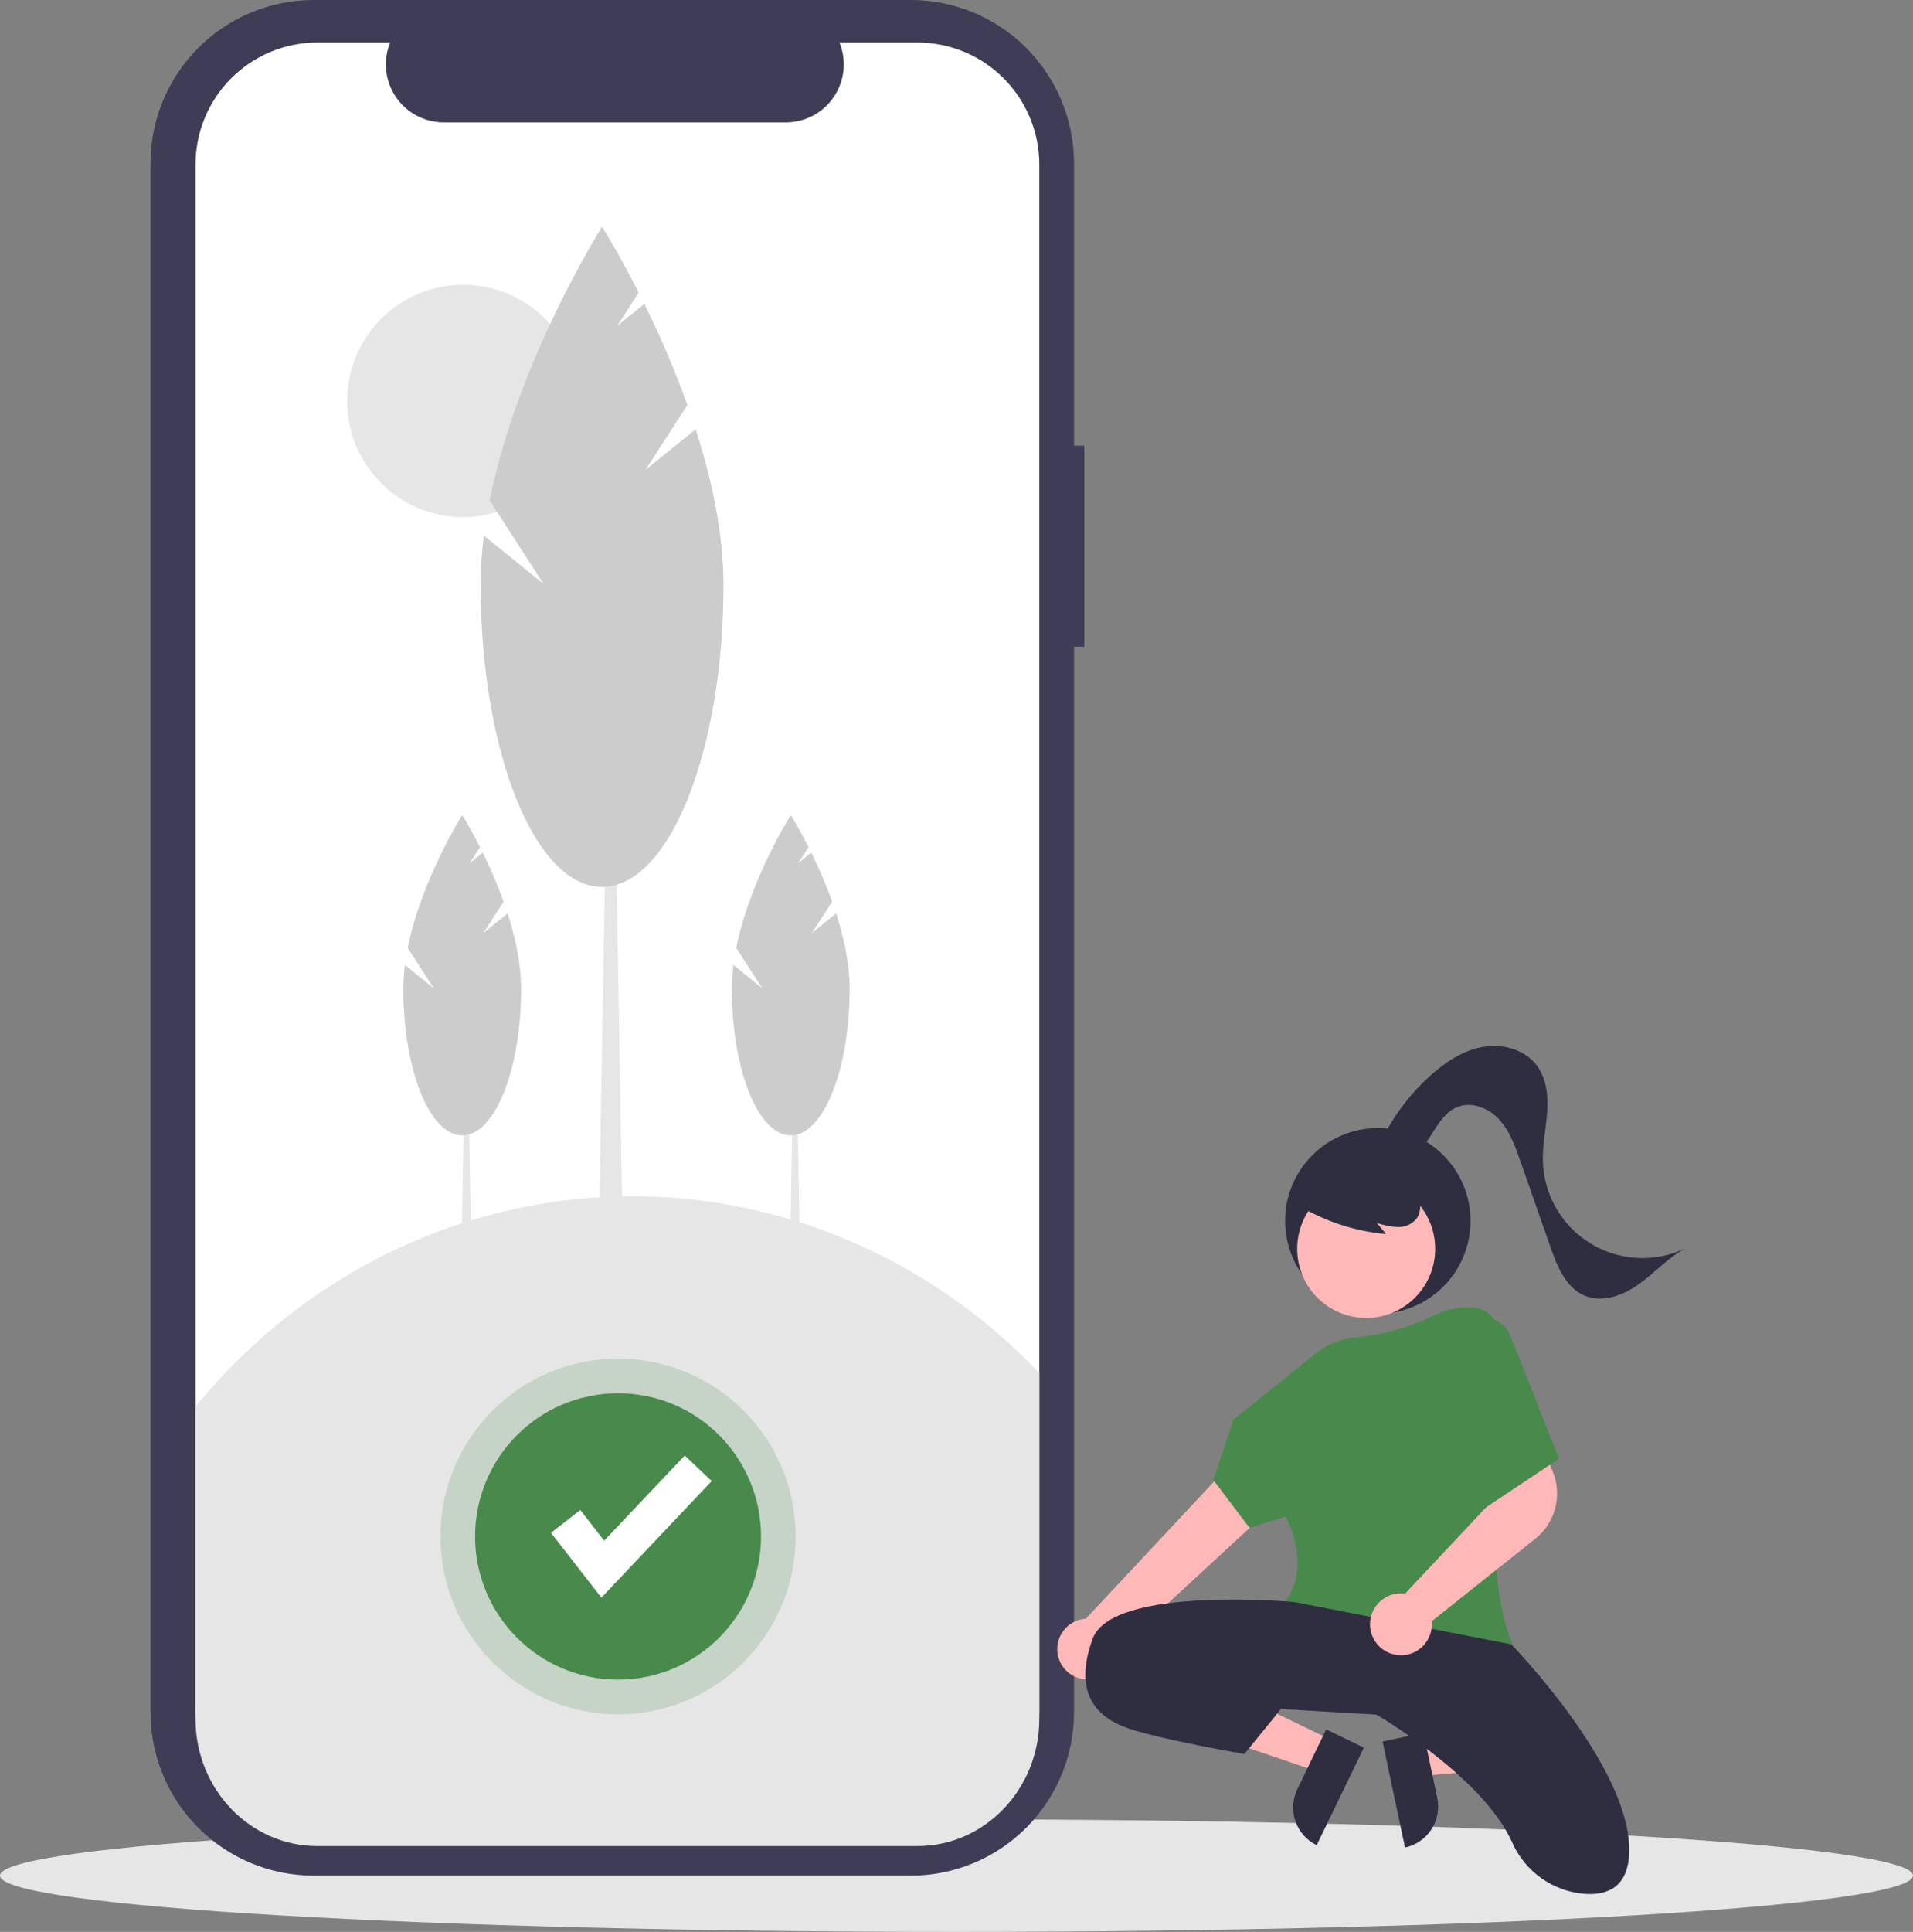 <svg width="419" height="423" viewBox="0 0 419 423" fill="none" xmlns="http://www.w3.org/2000/svg">
<rect x="0" y="0" width="419" height="423" fill="#808080" stroke="none"/>
<g clip-path="url(#clip0_1200_423)">
<path d="M209.5 422.999C325.204 422.999 419 417.484 419 410.679C419 403.875 325.204 398.359 209.5 398.359C93.796 398.359 0 403.875 0 410.679C0 417.484 93.796 422.999 209.5 422.999Z" fill="#E6E6E6"/>
<path d="M237.495 97.593H235.241V35.777C235.241 26.288 231.476 17.188 224.775 10.479C218.073 3.769 208.984 0 199.506 0H68.696C59.218 0 50.129 3.769 43.428 10.479C36.726 17.188 32.961 26.288 32.961 35.777V374.903C32.961 384.392 36.726 393.492 43.428 400.202C50.129 406.911 59.218 410.681 68.696 410.681H199.506C208.984 410.681 218.073 406.911 224.775 400.202C231.476 393.492 235.241 384.392 235.241 374.903V141.595H237.495V97.593Z" fill="#3F3D56"/>
<path d="M227.635 36.028V374.654C227.635 381.74 224.824 388.536 219.819 393.547C214.814 398.558 208.026 401.373 200.948 401.373H69.51C62.432 401.373 55.645 398.558 50.64 393.547C45.635 388.536 42.824 381.741 42.823 374.655V36.028C42.823 28.941 45.635 22.145 50.64 17.135C55.645 12.124 62.433 9.309 69.511 9.309H85.456C84.672 11.236 84.374 13.327 84.587 15.397C84.8 17.467 85.518 19.453 86.677 21.181C87.837 22.908 89.403 24.323 91.237 25.303C93.071 26.282 95.117 26.795 97.196 26.796H172.136C174.215 26.795 176.261 26.282 178.096 25.303C179.93 24.324 181.496 22.908 182.655 21.181C183.815 19.454 184.533 17.468 184.746 15.397C184.959 13.327 184.66 11.236 183.877 9.309H200.948C208.026 9.309 214.814 12.124 219.819 17.135C224.824 22.145 227.635 28.941 227.635 36.028Z" fill="white"/>
<path d="M103.542 292.409H100.777L101.7 238.352H102.623L103.542 292.409Z" fill="#E6E6E6"/>
<path d="M105.845 204.319L110.307 197.416C108.983 193.756 107.455 190.175 105.729 186.687L102.844 189.021L105.129 185.486C102.951 181.196 101.238 178.492 101.238 178.492C101.238 178.492 92.291 192.609 89.3 207.558L95.026 216.417L88.689 211.292C88.463 213.033 88.347 214.787 88.341 216.542C88.341 234.246 94.116 248.597 101.239 248.597C108.363 248.597 114.138 234.244 114.138 216.542C114.138 211.055 112.898 205.313 111.185 200.001L105.845 204.319Z" fill="#CCCCCC"/>
<path d="M175.503 292.409H172.738L173.661 238.352H174.584L175.503 292.409Z" fill="#E6E6E6"/>
<path d="M177.806 204.319L182.268 197.416C180.945 193.756 179.417 190.175 177.69 186.687L174.805 189.021L177.09 185.486C174.912 181.196 173.2 178.492 173.2 178.492C173.2 178.492 164.251 192.61 161.263 207.558L166.985 216.416L160.647 211.29C160.422 213.032 160.306 214.785 160.3 216.541C160.3 234.244 166.075 248.595 173.198 248.595C180.322 248.595 186.097 234.243 186.097 216.541C186.097 211.053 184.857 205.312 183.144 200L177.806 204.319Z" fill="#CCCCCC"/>
<path d="M101.438 113.22C115.466 113.22 126.837 101.835 126.837 87.792C126.837 73.748 115.466 62.363 101.438 62.363C87.411 62.363 76.04 73.748 76.04 87.792C76.04 101.835 87.411 113.22 101.438 113.22Z" fill="#E6E6E6"/>
<path d="M136.617 284.54H130.918L132.818 173.078H134.717L136.617 284.54Z" fill="#E6E6E6"/>
<path d="M141.366 102.902L150.566 88.669C147.838 81.123 144.686 73.738 141.127 66.548L135.178 71.358L139.889 64.07C135.397 55.223 131.867 49.648 131.867 49.648C131.867 49.648 113.417 78.758 107.252 109.579L119.055 127.846L105.985 117.278C105.52 120.868 105.281 124.484 105.269 128.105C105.269 164.607 117.176 194.198 131.864 194.198C146.553 194.198 158.46 164.607 158.46 128.105C158.46 116.789 155.903 104.95 152.376 93.998L141.366 102.902Z" fill="#CCCCCC"/>
<path d="M227.635 300.607V376.38C227.635 391.749 215.687 404.207 200.947 404.208H69.509C54.77 404.208 42.822 391.749 42.821 376.38V307.994C65.61 280.101 98.558 263.43 133.674 262.026C168.789 260.622 202.865 274.614 227.635 300.607Z" fill="#E6E6E6"/>
<path opacity="0.2" d="M135.373 375.353C156.851 375.353 174.263 357.92 174.263 336.417C174.263 314.913 156.851 297.48 135.373 297.48C113.894 297.48 96.482 314.913 96.482 336.417C96.482 357.92 113.894 375.353 135.373 375.353Z" fill="#488A4C"/>
<path d="M135.372 367.765C152.666 367.765 166.686 353.729 166.686 336.414C166.686 319.099 152.666 305.062 135.372 305.062C118.077 305.062 104.058 319.099 104.058 336.414C104.058 353.729 118.077 367.765 135.372 367.765Z" fill="#488A4C"/>
<path d="M131.72 349.819L120.684 335.614L127.101 330.616L132.326 337.342L149.978 318.688L155.881 324.286L131.72 349.819Z" fill="white"/>
<path d="M301.782 287.652C312.995 287.652 322.085 278.551 322.085 267.324C322.085 256.097 312.995 246.996 301.782 246.996C290.568 246.996 281.478 256.097 281.478 267.324C281.478 278.551 290.568 287.652 301.782 287.652Z" fill="#2F2E41"/>
<path d="M310.01 381.443L311.574 388.831L340.781 386.306L338.473 375.402L310.01 381.443Z" fill="#FFB8B8"/>
<path d="M307.735 404.531L302.821 381.312L311.781 379.411L314.797 393.659C315.046 394.837 315.062 396.053 314.842 397.237C314.622 398.421 314.171 399.55 313.515 400.559C312.859 401.569 312.012 402.439 311.02 403.121C310.028 403.802 308.912 404.282 307.735 404.531Z" fill="#2F2E41"/>
<path d="M291.712 381.049L288.425 387.847L260.676 378.387L265.528 368.355L291.712 381.049Z" fill="#FFB8B8"/>
<path d="M284.14 391.766L290.48 378.657L298.724 382.654L288.392 404.016C286.206 402.956 284.53 401.07 283.732 398.773C282.935 396.476 283.081 393.955 284.14 391.766Z" fill="#2F2E41"/>
<path d="M237.039 367.624C237.989 367.801 238.966 367.768 239.901 367.526C240.837 367.284 241.708 366.84 242.454 366.224C243.199 365.609 243.801 364.837 244.216 363.964C244.632 363.09 244.851 362.136 244.858 361.169L290.618 318.929L279.254 310.117L237.824 354.433C236.199 354.528 234.666 355.216 233.514 356.367C232.362 357.519 231.673 359.053 231.576 360.68C231.479 362.306 231.982 363.911 232.989 365.191C233.996 366.471 235.437 367.337 237.039 367.624L237.039 367.624Z" fill="#FFB8B8"/>
<path d="M299.234 288.568C307.58 288.568 314.345 281.794 314.345 273.438C314.345 265.082 307.58 258.309 299.234 258.309C290.888 258.309 284.122 265.082 284.122 273.438C284.122 281.794 290.888 288.568 299.234 288.568Z" fill="#FFB8B8"/>
<path d="M312.795 362.376C302.195 362.376 289.428 360.141 281.552 350.994L281.375 350.788L281.56 350.586C281.621 350.52 287.413 343.891 281.628 332.069L273.672 334.518L265.754 324.053L270.141 310.878L288.093 296.402C290.664 294.338 293.796 293.095 297.081 292.834C303.027 292.258 308.82 290.607 314.176 287.959C316.628 286.767 319.327 286.176 322.052 286.234L322.405 286.244C323.234 286.268 324.049 286.459 324.801 286.807C325.554 287.156 326.228 287.653 326.783 288.27C327.337 288.887 327.761 289.61 328.028 290.396C328.295 291.181 328.4 292.013 328.337 292.84C327.119 308.629 324.97 346.767 331.285 359.899L331.448 360.238L331.084 360.331C325.082 361.683 318.949 362.368 312.796 362.375L312.795 362.376Z" fill="#488A4C"/>
<path d="M283.631 350.792C283.631 350.792 243.638 347.096 239.331 358.8C235.025 370.504 239.947 376.048 247.33 378.512C254.713 380.976 272.556 384.056 272.556 384.056L280.555 374.2L301.474 375.432C301.474 375.432 324.783 388.967 331.228 403.444C332.611 406.577 334.816 409.275 337.609 411.253C340.402 413.231 343.677 414.415 347.088 414.677C352.257 415.037 356.848 413.084 356.848 404.999C356.848 386.519 331.007 360.031 331.007 360.031L283.631 350.792Z" fill="#2F2E41"/>
<path d="M253.176 368.965C253.176 368.965 263.635 365.885 280.248 373.893L253.176 368.965Z" fill="#2F2E41"/>
<path d="M284.158 263.791C290.06 267.398 296.713 269.593 303.601 270.205L301.551 267.747C303.044 268.299 304.614 268.611 306.203 268.671C306.999 268.694 307.79 268.53 308.511 268.192C309.232 267.854 309.864 267.351 310.356 266.725C310.759 266.074 310.997 265.335 311.053 264.572C311.108 263.809 310.978 263.044 310.674 262.342C310.049 260.941 309.077 259.724 307.85 258.807C305.675 257.084 303.108 255.927 300.378 255.438C297.648 254.95 294.84 255.145 292.203 256.007C290.394 256.547 288.773 257.588 287.527 259.008C286.915 259.723 286.49 260.58 286.29 261.5C286.09 262.42 286.121 263.376 286.381 264.282" fill="#2F2E41"/>
<path d="M301.673 251.698C304.358 245.456 308.377 239.879 313.447 235.36C316.703 232.464 320.506 229.974 324.797 229.222C329.087 228.471 333.923 229.758 336.555 233.233C338.708 236.075 339.11 239.882 338.873 243.44C338.636 246.998 337.842 250.524 337.917 254.087C337.995 257.724 338.979 261.285 340.78 264.446C342.58 267.606 345.141 270.266 348.229 272.185C351.317 274.103 354.835 275.219 358.463 275.431C362.091 275.643 365.715 274.945 369.005 273.399C365.3 275.45 362.413 278.696 358.976 281.165C355.539 283.634 351 285.33 347.094 283.697C342.961 281.972 341.064 277.279 339.584 273.046L332.981 254.172C331.859 250.964 330.68 247.66 328.39 245.151C326.099 242.642 322.382 241.112 319.229 242.373C316.839 243.329 315.283 245.612 313.919 247.794C312.555 249.976 311.115 252.303 308.812 253.448C306.51 254.594 303.09 253.889 302.338 251.425" fill="#2F2E41"/>
<path d="M306.858 362.427C306.597 362.427 306.337 362.413 306.078 362.384C304.358 362.19 302.778 361.344 301.662 360.02C300.546 358.696 299.979 356.994 300.077 355.265C300.176 353.535 300.933 351.909 302.192 350.72C303.451 349.532 305.117 348.871 306.847 348.874C307.149 348.876 307.451 348.898 307.749 348.942L328.409 326.923L326.252 319.725L337.081 314.863L340.117 322.292C341.135 324.809 341.315 327.587 340.631 330.214C339.947 332.841 338.435 335.177 336.319 336.876L313.578 354.986C313.602 355.207 313.615 355.429 313.615 355.651C313.615 356.604 313.414 357.547 313.026 358.417C312.637 359.287 312.07 360.066 311.361 360.702C310.126 361.818 308.521 362.433 306.858 362.427Z" fill="#FFB8B8"/>
<path d="M323.009 289.193C323.725 288.875 324.498 288.704 325.282 288.692C326.066 288.68 326.844 288.827 327.57 289.123C328.295 289.42 328.954 289.861 329.505 290.418C330.057 290.976 330.49 291.64 330.778 292.37L341.467 319.377L324.855 330.465L323.009 289.193Z" fill="#488A4C"/>
</g>
<defs>
<clipPath id="clip0_1200_423">
<rect width="419" height="423" fill="white"/>
</clipPath>
</defs>
</svg>
